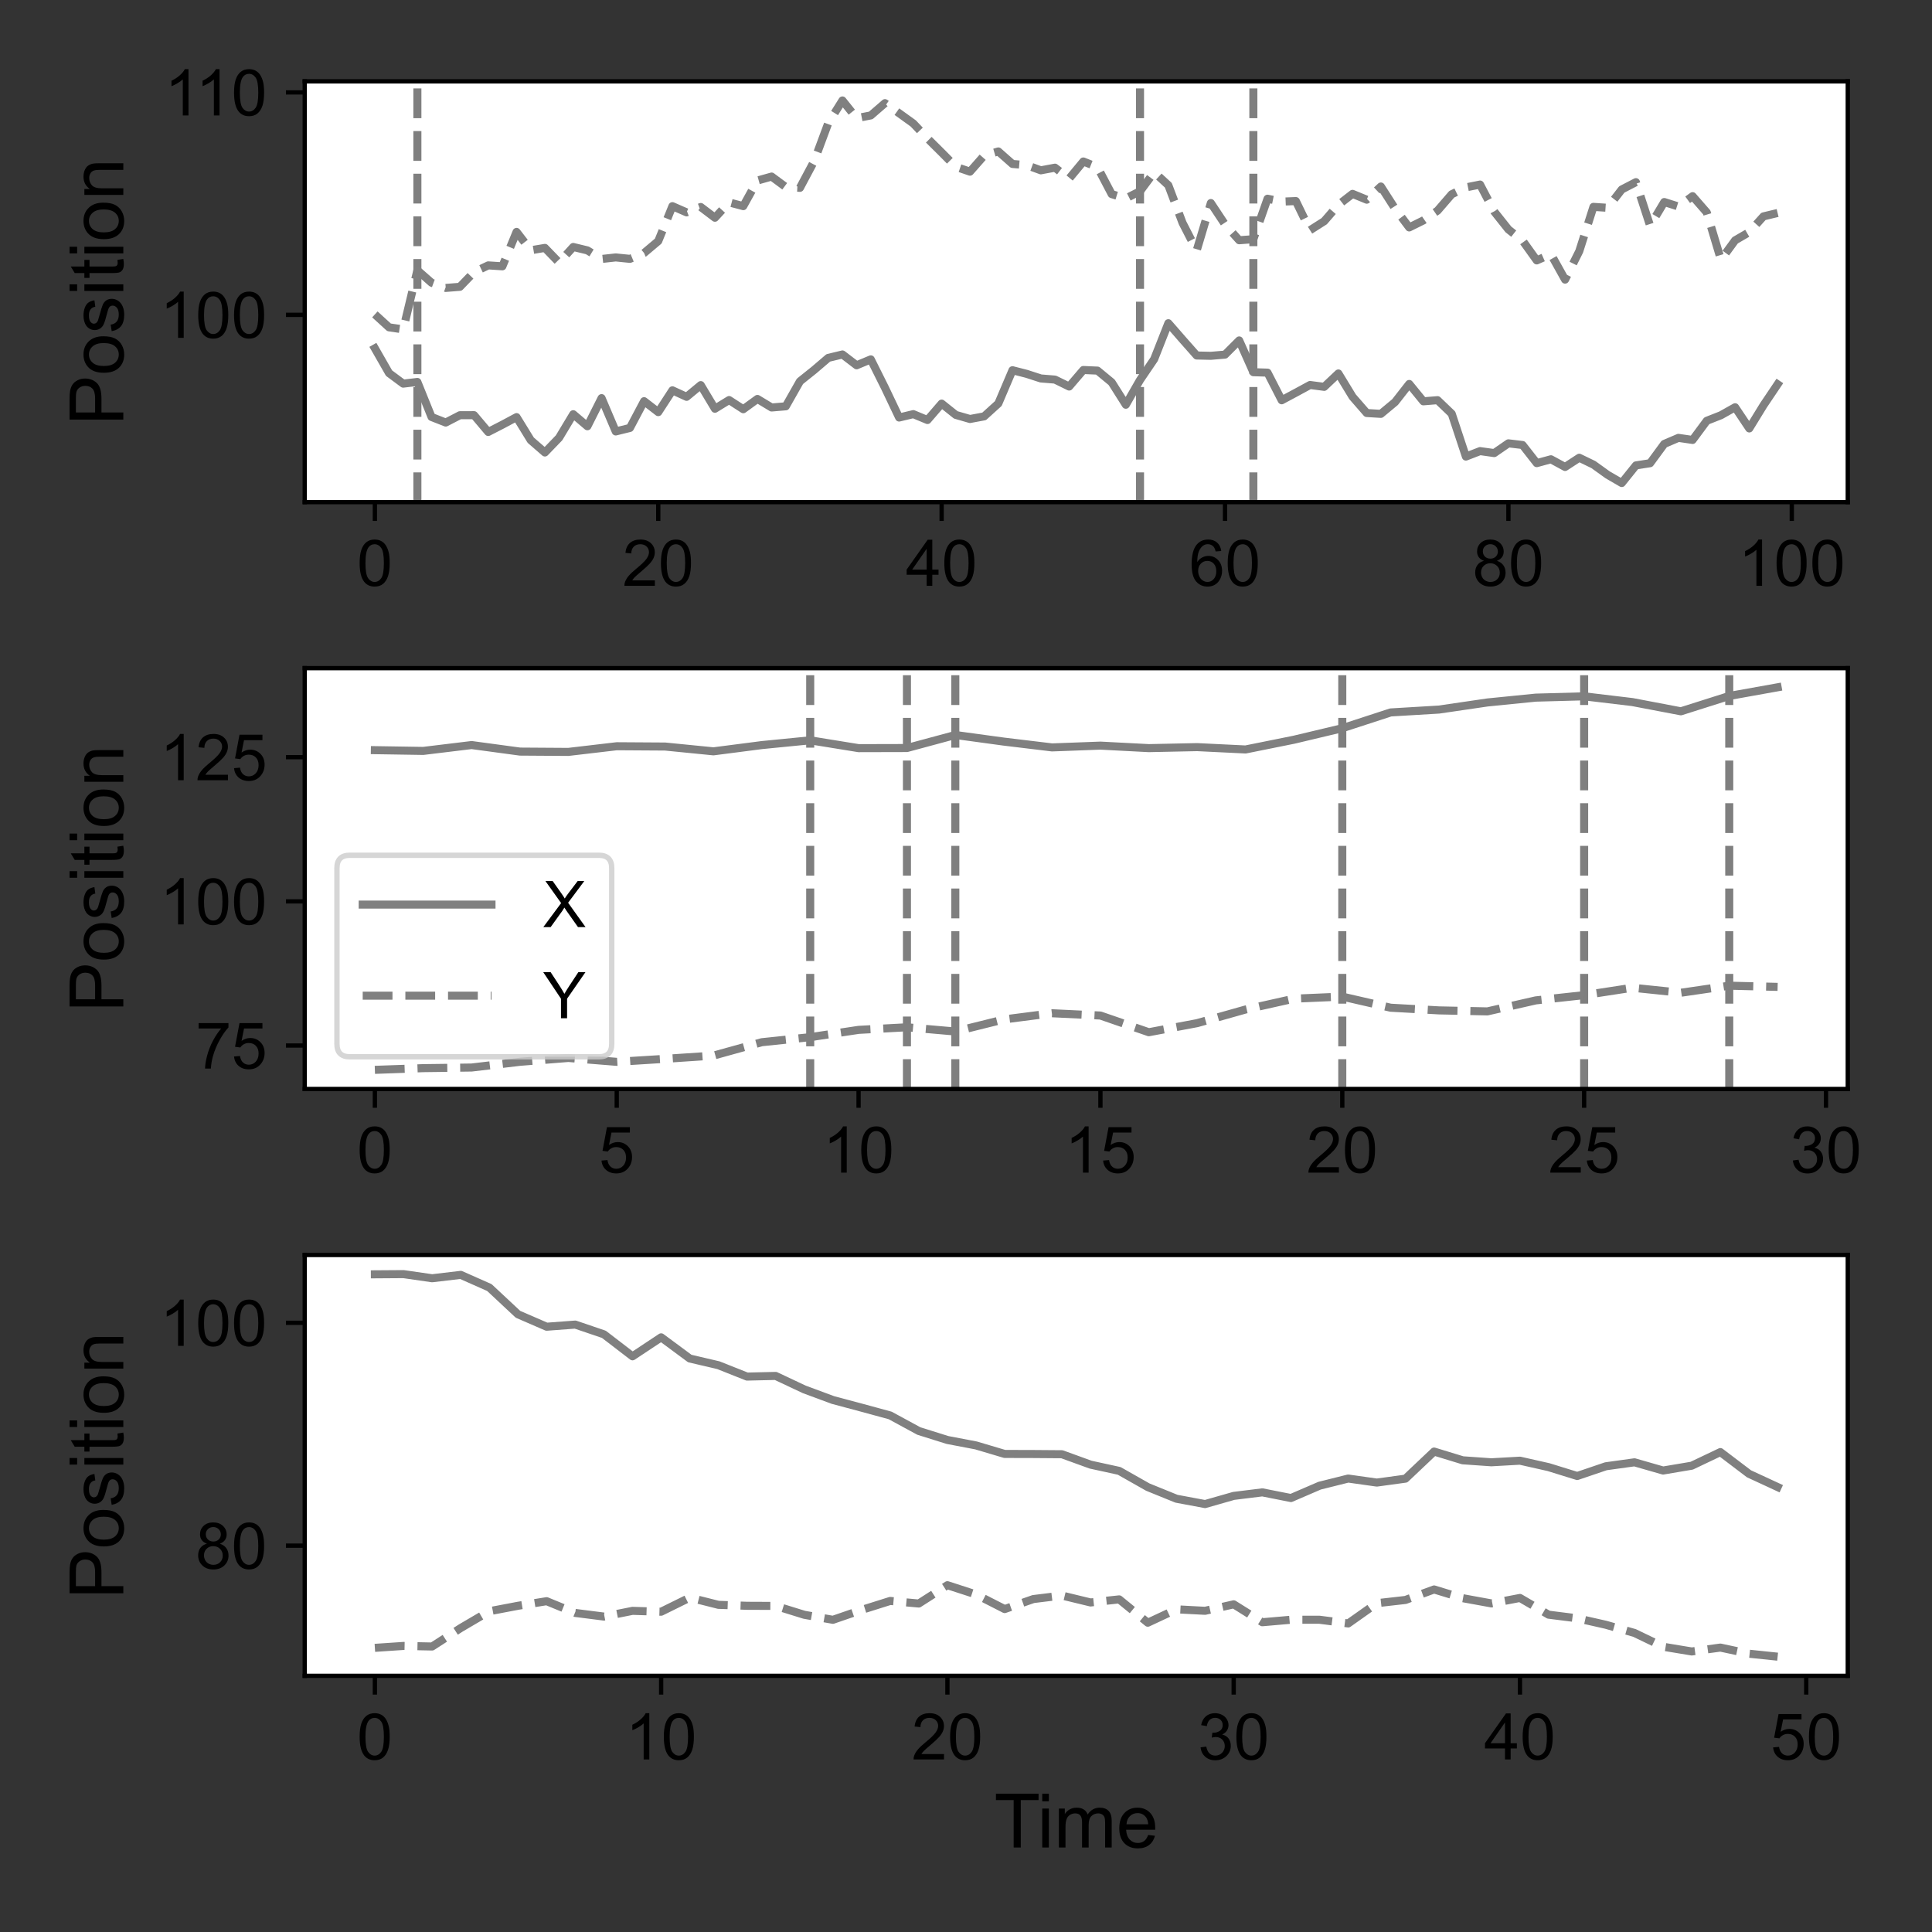 <?xml version="1.0" encoding="utf-8" standalone="no"?>
<!DOCTYPE svg PUBLIC "-//W3C//DTD SVG 1.1//EN"
  "http://www.w3.org/Graphics/SVG/1.1/DTD/svg11.dtd">
<!-- Created with matplotlib (https://matplotlib.org/) -->
<svg height="360pt" version="1.1" viewBox="0 0 360 360" width="360pt" xmlns="http://www.w3.org/2000/svg" xmlns:xlink="http://www.w3.org/1999/xlink">
 <rect x="0" y="0" width="360" height="360" fill="#333333" stroke="none"/>
 <defs>
  <style type="text/css">*{stroke-linecap:butt;stroke-linejoin:round;}</style>
 </defs>
 <g id="figure_1">
  <g id="patch_1">
   <path d="M 0 360 
L 360 360 
L 360 0 
L 0 0 
z
" style="fill:none;"/>
  </g>
  <g id="axes_1">
   <g id="patch_2">
    <path d="M 56.783 93.569 
L 344.303 93.569 
L 344.303 15.157 
L 56.783 15.157 
z
" style="fill:#ffffff;"/>
   </g>
   <g id="line2d_1">
    <path clip-path="url(#pda713f035e)" d="M 77.773 93.569 
L 77.773 15.157 
" style="fill:none;stroke:#000000;stroke-dasharray:5.55,2.4;stroke-dashoffset:0;stroke-opacity:0.5;stroke-width:1.5;"/>
   </g>
   <g id="line2d_2">
    <path clip-path="url(#pda713f035e)" d="M 212.424 93.569 
L 212.424 15.157 
" style="fill:none;stroke:#000000;stroke-dasharray:5.55,2.4;stroke-dashoffset:0;stroke-opacity:0.5;stroke-width:1.5;"/>
   </g>
   <g id="line2d_3">
    <path clip-path="url(#pda713f035e)" d="M 233.545 93.569 
L 233.545 15.157 
" style="fill:none;stroke:#000000;stroke-dasharray:5.55,2.4;stroke-dashoffset:0;stroke-opacity:0.5;stroke-width:1.5;"/>
   </g>
   <g id="matplotlib.axis_1">
    <g id="xtick_1">
     <g id="line2d_4">
      <defs>
       <path d="M 0 0 
L 0 3.5 
" id="mdc5f1d25e6" style="stroke:#000000;stroke-width:0.8;"/>
      </defs>
      <g>
       <use style="stroke:#000000;stroke-width:0.8;" x="69.852" xlink:href="#mdc5f1d25e6" y="93.569"/>
      </g>
     </g>
     <g id="text_1">
      <!-- 0 -->
      <g transform="translate(66.515 109.158)scale(0.12 -0.12)">
       <defs>
        <path d="M 4.156 35.297 
Q 4.156 48 6.766 55.734 
Q 9.375 63.484 14.516 67.672 
Q 19.672 71.875 27.484 71.875 
Q 33.25 71.875 37.594 69.547 
Q 41.938 67.234 44.766 62.859 
Q 47.609 58.5 49.219 52.219 
Q 50.828 45.953 50.828 35.297 
Q 50.828 22.703 48.234 14.969 
Q 45.656 7.234 40.5 3 
Q 35.359 -1.219 27.484 -1.219 
Q 17.141 -1.219 11.234 6.203 
Q 4.156 15.141 4.156 35.297 
z
M 13.188 35.297 
Q 13.188 17.672 17.312 11.828 
Q 21.438 6 27.484 6 
Q 33.547 6 37.672 11.859 
Q 41.797 17.719 41.797 35.297 
Q 41.797 52.984 37.672 58.781 
Q 33.547 64.594 27.391 64.594 
Q 21.344 64.594 17.719 59.469 
Q 13.188 52.938 13.188 35.297 
z
" id="ArialMT-48"/>
       </defs>
       <use xlink:href="#ArialMT-48"/>
      </g>
     </g>
    </g>
    <g id="xtick_2">
     <g id="line2d_5">
      <g>
       <use style="stroke:#000000;stroke-width:0.8;" x="122.656" xlink:href="#mdc5f1d25e6" y="93.569"/>
      </g>
     </g>
     <g id="text_2">
      <!-- 20 -->
      <g transform="translate(115.983 109.158)scale(0.12 -0.12)">
       <defs>
        <path d="M 50.344 8.453 
L 50.344 0 
L 3.031 0 
Q 2.938 3.172 4.047 6.109 
Q 5.859 10.938 9.828 15.625 
Q 13.812 20.312 21.344 26.469 
Q 33.016 36.031 37.109 41.625 
Q 41.219 47.219 41.219 52.203 
Q 41.219 57.422 37.469 61 
Q 33.734 64.594 27.734 64.594 
Q 21.391 64.594 17.578 60.781 
Q 13.766 56.984 13.719 50.25 
L 4.688 51.172 
Q 5.609 61.281 11.656 66.578 
Q 17.719 71.875 27.938 71.875 
Q 38.234 71.875 44.234 66.156 
Q 50.25 60.453 50.25 52 
Q 50.25 47.703 48.484 43.547 
Q 46.734 39.406 42.656 34.812 
Q 38.578 30.219 29.109 22.219 
Q 21.188 15.578 18.938 13.203 
Q 16.703 10.844 15.234 8.453 
z
" id="ArialMT-50"/>
       </defs>
       <use xlink:href="#ArialMT-50"/>
       <use x="55.615" xlink:href="#ArialMT-48"/>
      </g>
     </g>
    </g>
    <g id="xtick_3">
     <g id="line2d_6">
      <g>
       <use style="stroke:#000000;stroke-width:0.8;" x="175.461" xlink:href="#mdc5f1d25e6" y="93.569"/>
      </g>
     </g>
     <g id="text_3">
      <!-- 40 -->
      <g transform="translate(168.788 109.158)scale(0.12 -0.12)">
       <defs>
        <path d="M 32.328 0 
L 32.328 17.141 
L 1.266 17.141 
L 1.266 25.203 
L 33.938 71.578 
L 41.109 71.578 
L 41.109 25.203 
L 50.781 25.203 
L 50.781 17.141 
L 41.109 17.141 
L 41.109 0 
z
M 32.328 25.203 
L 32.328 57.469 
L 9.906 25.203 
z
" id="ArialMT-52"/>
       </defs>
       <use xlink:href="#ArialMT-52"/>
       <use x="55.615" xlink:href="#ArialMT-48"/>
      </g>
     </g>
    </g>
    <g id="xtick_4">
     <g id="line2d_7">
      <g>
       <use style="stroke:#000000;stroke-width:0.8;" x="228.265" xlink:href="#mdc5f1d25e6" y="93.569"/>
      </g>
     </g>
     <g id="text_4">
      <!-- 60 -->
      <g transform="translate(221.592 109.158)scale(0.12 -0.12)">
       <defs>
        <path d="M 49.75 54.047 
L 41.016 53.375 
Q 39.844 58.547 37.703 60.891 
Q 34.125 64.656 28.906 64.656 
Q 24.703 64.656 21.531 62.312 
Q 17.391 59.281 14.984 53.469 
Q 12.594 47.656 12.5 36.922 
Q 15.672 41.75 20.266 44.094 
Q 24.859 46.438 29.891 46.438 
Q 38.672 46.438 44.844 39.969 
Q 51.031 33.5 51.031 23.25 
Q 51.031 16.5 48.125 10.719 
Q 45.219 4.938 40.141 1.859 
Q 35.062 -1.219 28.609 -1.219 
Q 17.625 -1.219 10.688 6.859 
Q 3.766 14.938 3.766 33.5 
Q 3.766 54.25 11.422 63.672 
Q 18.109 71.875 29.438 71.875 
Q 37.891 71.875 43.281 67.141 
Q 48.688 62.406 49.75 54.047 
z
M 13.875 23.188 
Q 13.875 18.656 15.797 14.5 
Q 17.719 10.359 21.188 8.172 
Q 24.656 6 28.469 6 
Q 34.031 6 38.031 10.484 
Q 42.047 14.984 42.047 22.703 
Q 42.047 30.125 38.078 34.391 
Q 34.125 38.672 28.125 38.672 
Q 22.172 38.672 18.016 34.391 
Q 13.875 30.125 13.875 23.188 
z
" id="ArialMT-54"/>
       </defs>
       <use xlink:href="#ArialMT-54"/>
       <use x="55.615" xlink:href="#ArialMT-48"/>
      </g>
     </g>
    </g>
    <g id="xtick_5">
     <g id="line2d_8">
      <g>
       <use style="stroke:#000000;stroke-width:0.8;" x="281.069" xlink:href="#mdc5f1d25e6" y="93.569"/>
      </g>
     </g>
     <g id="text_5">
      <!-- 80 -->
      <g transform="translate(274.396 109.158)scale(0.12 -0.12)">
       <defs>
        <path d="M 17.672 38.812 
Q 12.203 40.828 9.562 44.531 
Q 6.938 48.25 6.938 53.422 
Q 6.938 61.234 12.547 66.547 
Q 18.172 71.875 27.484 71.875 
Q 36.859 71.875 42.578 66.422 
Q 48.297 60.984 48.297 53.172 
Q 48.297 48.188 45.672 44.5 
Q 43.062 40.828 37.75 38.812 
Q 44.344 36.672 47.781 31.875 
Q 51.219 27.094 51.219 20.453 
Q 51.219 11.281 44.719 5.031 
Q 38.234 -1.219 27.641 -1.219 
Q 17.047 -1.219 10.547 5.047 
Q 4.047 11.328 4.047 20.703 
Q 4.047 27.688 7.594 32.391 
Q 11.141 37.109 17.672 38.812 
z
M 15.922 53.719 
Q 15.922 48.641 19.188 45.406 
Q 22.469 42.188 27.688 42.188 
Q 32.766 42.188 36.016 45.375 
Q 39.266 48.578 39.266 53.219 
Q 39.266 58.062 35.906 61.359 
Q 32.562 64.656 27.594 64.656 
Q 22.562 64.656 19.234 61.422 
Q 15.922 58.203 15.922 53.719 
z
M 13.094 20.656 
Q 13.094 16.891 14.875 13.375 
Q 16.656 9.859 20.172 7.922 
Q 23.688 6 27.734 6 
Q 34.031 6 38.125 10.047 
Q 42.234 14.109 42.234 20.359 
Q 42.234 26.703 38.016 30.859 
Q 33.797 35.016 27.438 35.016 
Q 21.234 35.016 17.156 30.906 
Q 13.094 26.812 13.094 20.656 
z
" id="ArialMT-56"/>
       </defs>
       <use xlink:href="#ArialMT-56"/>
       <use x="55.615" xlink:href="#ArialMT-48"/>
      </g>
     </g>
    </g>
    <g id="xtick_6">
     <g id="line2d_9">
      <g>
       <use style="stroke:#000000;stroke-width:0.8;" x="333.874" xlink:href="#mdc5f1d25e6" y="93.569"/>
      </g>
     </g>
     <g id="text_6">
      <!-- 100 -->
      <g transform="translate(323.864 109.158)scale(0.12 -0.12)">
       <defs>
        <path d="M 37.25 0 
L 28.469 0 
L 28.469 56 
Q 25.297 52.984 20.141 49.953 
Q 14.984 46.922 10.891 45.406 
L 10.891 53.906 
Q 18.266 57.375 23.781 62.297 
Q 29.297 67.234 31.594 71.875 
L 37.25 71.875 
z
" id="ArialMT-49"/>
       </defs>
       <use xlink:href="#ArialMT-49"/>
       <use x="55.615" xlink:href="#ArialMT-48"/>
       <use x="111.23" xlink:href="#ArialMT-48"/>
      </g>
     </g>
    </g>
   </g>
   <g id="matplotlib.axis_2">
    <g id="ytick_1">
     <g id="line2d_10">
      <defs>
       <path d="M 0 0 
L -3.5 0 
" id="maeb49424dc" style="stroke:#000000;stroke-width:0.8;"/>
      </defs>
      <g>
       <use style="stroke:#000000;stroke-width:0.8;" x="56.783" xlink:href="#maeb49424dc" y="58.664"/>
      </g>
     </g>
     <g id="text_7">
      <!-- 100 -->
      <g transform="translate(29.763 62.959)scale(0.12 -0.12)">
       <use xlink:href="#ArialMT-49"/>
       <use x="55.615" xlink:href="#ArialMT-48"/>
       <use x="111.23" xlink:href="#ArialMT-48"/>
      </g>
     </g>
    </g>
    <g id="ytick_2">
     <g id="line2d_11">
      <g>
       <use style="stroke:#000000;stroke-width:0.8;" x="56.783" xlink:href="#maeb49424dc" y="17.215"/>
      </g>
     </g>
     <g id="text_8">
      <!-- 110 -->
      <g transform="translate(30.648 21.509)scale(0.12 -0.12)">
       <use xlink:href="#ArialMT-49"/>
       <use x="48.24" xlink:href="#ArialMT-49"/>
       <use x="103.855" xlink:href="#ArialMT-48"/>
      </g>
     </g>
    </g>
    <g id="text_9">
     <!-- Position -->
     <g transform="translate(22.981 79.265)rotate(-90)scale(0.14 -0.14)">
      <defs>
       <path d="M 7.719 0 
L 7.719 71.578 
L 34.719 71.578 
Q 41.844 71.578 45.609 70.906 
Q 50.875 70.016 54.438 67.547 
Q 58.016 65.094 60.188 60.641 
Q 62.359 56.203 62.359 50.875 
Q 62.359 41.75 56.547 35.422 
Q 50.734 29.109 35.547 29.109 
L 17.188 29.109 
L 17.188 0 
z
M 17.188 37.547 
L 35.688 37.547 
Q 44.875 37.547 48.734 40.969 
Q 52.594 44.391 52.594 50.594 
Q 52.594 55.078 50.312 58.266 
Q 48.047 61.469 44.344 62.5 
Q 41.938 63.141 35.5 63.141 
L 17.188 63.141 
z
" id="ArialMT-80"/>
       <path d="M 3.328 25.922 
Q 3.328 40.328 11.328 47.266 
Q 18.016 53.031 27.641 53.031 
Q 38.328 53.031 45.109 46.016 
Q 51.906 39.016 51.906 26.656 
Q 51.906 16.656 48.906 10.906 
Q 45.906 5.172 40.156 2 
Q 34.422 -1.172 27.641 -1.172 
Q 16.75 -1.172 10.031 5.812 
Q 3.328 12.797 3.328 25.922 
z
M 12.359 25.922 
Q 12.359 15.969 16.703 11.016 
Q 21.047 6.062 27.641 6.062 
Q 34.188 6.062 38.531 11.031 
Q 42.875 16.016 42.875 26.219 
Q 42.875 35.844 38.5 40.797 
Q 34.125 45.75 27.641 45.75 
Q 21.047 45.75 16.703 40.812 
Q 12.359 35.891 12.359 25.922 
z
" id="ArialMT-111"/>
       <path d="M 3.078 15.484 
L 11.766 16.844 
Q 12.5 11.625 15.844 8.844 
Q 19.188 6.062 25.203 6.062 
Q 31.25 6.062 34.172 8.516 
Q 37.109 10.984 37.109 14.312 
Q 37.109 17.281 34.516 19 
Q 32.719 20.172 25.531 21.969 
Q 15.875 24.422 12.141 26.203 
Q 8.406 27.984 6.469 31.125 
Q 4.547 34.281 4.547 38.094 
Q 4.547 41.547 6.125 44.5 
Q 7.719 47.469 10.453 49.422 
Q 12.5 50.922 16.031 51.969 
Q 19.578 53.031 23.641 53.031 
Q 29.734 53.031 34.344 51.266 
Q 38.969 49.516 41.156 46.5 
Q 43.359 43.5 44.188 38.484 
L 35.594 37.312 
Q 35.016 41.312 32.203 43.547 
Q 29.391 45.797 24.266 45.797 
Q 18.219 45.797 15.625 43.797 
Q 13.031 41.797 13.031 39.109 
Q 13.031 37.406 14.109 36.031 
Q 15.188 34.625 17.484 33.688 
Q 18.797 33.203 25.25 31.453 
Q 34.578 28.953 38.25 27.359 
Q 41.938 25.781 44.031 22.75 
Q 46.141 19.734 46.141 15.234 
Q 46.141 10.844 43.578 6.953 
Q 41.016 3.078 36.172 0.953 
Q 31.344 -1.172 25.25 -1.172 
Q 15.141 -1.172 9.844 3.031 
Q 4.547 7.234 3.078 15.484 
z
" id="ArialMT-115"/>
       <path d="M 6.641 61.469 
L 6.641 71.578 
L 15.438 71.578 
L 15.438 61.469 
z
M 6.641 0 
L 6.641 51.859 
L 15.438 51.859 
L 15.438 0 
z
" id="ArialMT-105"/>
       <path d="M 25.781 7.859 
L 27.047 0.094 
Q 23.344 -0.688 20.406 -0.688 
Q 15.625 -0.688 12.984 0.828 
Q 10.359 2.344 9.281 4.812 
Q 8.203 7.281 8.203 15.188 
L 8.203 45.016 
L 1.766 45.016 
L 1.766 51.859 
L 8.203 51.859 
L 8.203 64.703 
L 16.938 69.969 
L 16.938 51.859 
L 25.781 51.859 
L 25.781 45.016 
L 16.938 45.016 
L 16.938 14.703 
Q 16.938 10.938 17.406 9.859 
Q 17.875 8.797 18.922 8.156 
Q 19.969 7.516 21.922 7.516 
Q 23.391 7.516 25.781 7.859 
z
" id="ArialMT-116"/>
       <path d="M 6.594 0 
L 6.594 51.859 
L 14.5 51.859 
L 14.5 44.484 
Q 20.219 53.031 31 53.031 
Q 35.688 53.031 39.625 51.344 
Q 43.562 49.656 45.516 46.922 
Q 47.469 44.188 48.25 40.438 
Q 48.734 37.984 48.734 31.891 
L 48.734 0 
L 39.938 0 
L 39.938 31.547 
Q 39.938 36.922 38.906 39.578 
Q 37.891 42.234 35.281 43.812 
Q 32.672 45.406 29.156 45.406 
Q 23.531 45.406 19.453 41.844 
Q 15.375 38.281 15.375 28.328 
L 15.375 0 
z
" id="ArialMT-110"/>
      </defs>
      <use xlink:href="#ArialMT-80"/>
      <use x="66.699" xlink:href="#ArialMT-111"/>
      <use x="122.314" xlink:href="#ArialMT-115"/>
      <use x="172.314" xlink:href="#ArialMT-105"/>
      <use x="194.531" xlink:href="#ArialMT-116"/>
      <use x="222.314" xlink:href="#ArialMT-105"/>
      <use x="244.531" xlink:href="#ArialMT-111"/>
      <use x="300.146" xlink:href="#ArialMT-110"/>
     </g>
    </g>
   </g>
   <g id="line2d_12">
    <path clip-path="url(#pda713f035e)" d="M 69.852 64.91 
L 72.492 69.527 
L 75.132 71.486 
L 77.773 71.171 
L 80.413 77.698 
L 83.053 78.736 
L 85.693 77.37 
L 88.333 77.361 
L 90.974 80.491 
L 93.614 79.137 
L 96.254 77.724 
L 98.894 82.019 
L 101.535 84.314 
L 104.175 81.577 
L 106.815 77.184 
L 109.455 79.427 
L 112.095 74.184 
L 114.736 80.394 
L 117.376 79.742 
L 120.016 74.754 
L 122.656 76.793 
L 125.296 72.732 
L 127.937 73.943 
L 130.577 71.758 
L 133.217 76.163 
L 135.857 74.543 
L 138.498 76.252 
L 141.138 74.336 
L 143.778 75.932 
L 146.418 75.711 
L 149.058 71.056 
L 151.699 68.941 
L 154.339 66.686 
L 156.979 66.05 
L 159.619 68.066 
L 162.26 66.964 
L 164.9 72.256 
L 167.54 77.801 
L 170.18 77.167 
L 172.82 78.265 
L 175.461 75.205 
L 178.101 77.312 
L 180.741 78.074 
L 183.381 77.584 
L 186.022 75.19 
L 188.662 68.986 
L 191.302 69.662 
L 193.942 70.519 
L 196.582 70.732 
L 199.223 72.025 
L 201.863 68.944 
L 204.503 69.058 
L 207.143 71.238 
L 209.783 75.417 
L 212.424 70.812 
L 215.064 66.923 
L 217.704 60.227 
L 220.344 63.254 
L 222.985 66.243 
L 225.625 66.302 
L 228.265 66.076 
L 230.905 63.436 
L 233.545 69.353 
L 236.186 69.435 
L 238.826 74.584 
L 241.466 73.169 
L 244.106 71.737 
L 246.747 72.084 
L 249.387 69.59 
L 252.027 73.928 
L 254.667 76.959 
L 257.307 77.118 
L 259.948 74.924 
L 262.588 71.546 
L 265.228 74.779 
L 267.868 74.565 
L 270.509 77.097 
L 273.149 85.076 
L 275.789 84.056 
L 278.429 84.426 
L 281.069 82.608 
L 283.71 82.922 
L 286.35 86.298 
L 288.99 85.58 
L 291.63 87.013 
L 294.27 85.293 
L 296.911 86.571 
L 299.551 88.471 
L 302.191 90.005 
L 304.831 86.721 
L 307.472 86.311 
L 310.112 82.719 
L 312.752 81.59 
L 315.392 81.976 
L 318.032 78.41 
L 320.673 77.37 
L 323.313 75.885 
L 325.953 79.832 
L 328.593 75.531 
L 331.234 71.605 
" style="fill:none;stroke:#808080;stroke-linecap:square;stroke-width:1.5;"/>
   </g>
   <g id="line2d_13">
    <path clip-path="url(#pda713f035e)" d="M 69.852 58.582 
L 72.492 60.993 
L 75.132 61.38 
L 77.773 50.358 
L 80.413 52.679 
L 83.053 53.652 
L 85.693 53.445 
L 88.333 50.709 
L 90.974 49.452 
L 93.614 49.622 
L 96.254 43.212 
L 98.894 46.637 
L 101.535 46.193 
L 104.175 48.921 
L 106.815 46.02 
L 109.455 46.657 
L 112.095 48.258 
L 114.736 47.968 
L 117.376 48.235 
L 120.016 47.145 
L 122.656 44.924 
L 125.296 38.416 
L 127.937 39.571 
L 130.577 38.572 
L 133.217 40.572 
L 135.857 37.711 
L 138.498 38.411 
L 141.138 33.641 
L 143.778 32.9 
L 146.418 34.855 
L 149.058 35.001 
L 151.699 30.046 
L 154.339 22.934 
L 156.979 18.721 
L 159.619 22.021 
L 162.26 21.506 
L 164.9 19.221 
L 167.54 21.102 
L 170.18 23.005 
L 172.82 25.794 
L 175.461 28.414 
L 178.101 31.079 
L 180.741 31.987 
L 183.381 28.99 
L 186.022 28.22 
L 188.662 30.551 
L 191.302 30.771 
L 193.942 31.737 
L 196.582 31.243 
L 199.223 33.274 
L 201.863 30.09 
L 204.503 31.142 
L 207.143 36.169 
L 209.783 36.974 
L 212.424 35.64 
L 215.064 32.089 
L 217.704 34.52 
L 220.344 41.517 
L 222.985 46.673 
L 225.625 37.834 
L 228.265 41.816 
L 230.905 44.766 
L 233.545 44.569 
L 236.186 37.03 
L 238.826 37.57 
L 241.466 37.466 
L 244.106 42.897 
L 246.747 41.217 
L 249.387 38.17 
L 252.027 36.124 
L 254.667 37.209 
L 257.307 34.754 
L 259.948 38.872 
L 262.588 42.379 
L 265.228 41.071 
L 267.868 39.251 
L 270.509 36.197 
L 273.149 34.918 
L 275.789 34.39 
L 278.429 39.425 
L 281.069 42.748 
L 283.71 44.838 
L 286.35 48.524 
L 288.99 47.361 
L 291.63 52.102 
L 294.27 46.818 
L 296.911 38.547 
L 299.551 38.722 
L 302.191 35.31 
L 304.831 33.942 
L 307.472 42.06 
L 310.112 37.645 
L 312.752 38.482 
L 315.392 36.554 
L 318.032 39.579 
L 320.673 48.397 
L 323.313 44.783 
L 325.953 43.247 
L 328.593 40.321 
L 331.234 39.686 
" style="fill:none;stroke:#808080;stroke-dasharray:5.55,2.4;stroke-dashoffset:0;stroke-width:1.5;"/>
   </g>
   <g id="patch_3">
    <path d="M 56.783 93.569 
L 56.783 15.157 
" style="fill:none;stroke:#000000;stroke-linecap:square;stroke-linejoin:miter;stroke-width:0.8;"/>
   </g>
   <g id="patch_4">
    <path d="M 344.303 93.569 
L 344.303 15.157 
" style="fill:none;stroke:#000000;stroke-linecap:square;stroke-linejoin:miter;stroke-width:0.8;"/>
   </g>
   <g id="patch_5">
    <path d="M 56.783 93.569 
L 344.303 93.569 
" style="fill:none;stroke:#000000;stroke-linecap:square;stroke-linejoin:miter;stroke-width:0.8;"/>
   </g>
   <g id="patch_6">
    <path d="M 56.783 15.157 
L 344.303 15.157 
" style="fill:none;stroke:#000000;stroke-linecap:square;stroke-linejoin:miter;stroke-width:0.8;"/>
   </g>
  </g>
  <g id="axes_2">
   <g id="patch_7">
    <path d="M 56.783 202.916 
L 344.303 202.916 
L 344.303 124.503 
L 56.783 124.503 
z
" style="fill:#ffffff;"/>
   </g>
   <g id="line2d_14">
    <path clip-path="url(#p2085667f82)" d="M 150.97 202.916 
L 150.97 124.503 
" style="fill:none;stroke:#000000;stroke-dasharray:5.55,2.4;stroke-dashoffset:0;stroke-opacity:0.5;stroke-width:1.5;"/>
   </g>
   <g id="line2d_15">
    <path clip-path="url(#p2085667f82)" d="M 168.997 202.916 
L 168.997 124.503 
" style="fill:none;stroke:#000000;stroke-dasharray:5.55,2.4;stroke-dashoffset:0;stroke-opacity:0.5;stroke-width:1.5;"/>
   </g>
   <g id="line2d_16">
    <path clip-path="url(#p2085667f82)" d="M 178.01 202.916 
L 178.01 124.503 
" style="fill:none;stroke:#000000;stroke-dasharray:5.55,2.4;stroke-dashoffset:0;stroke-opacity:0.5;stroke-width:1.5;"/>
   </g>
   <g id="line2d_17">
    <path clip-path="url(#p2085667f82)" d="M 250.115 202.916 
L 250.115 124.503 
" style="fill:none;stroke:#000000;stroke-dasharray:5.55,2.4;stroke-dashoffset:0;stroke-opacity:0.5;stroke-width:1.5;"/>
   </g>
   <g id="line2d_18">
    <path clip-path="url(#p2085667f82)" d="M 295.181 202.916 
L 295.181 124.503 
" style="fill:none;stroke:#000000;stroke-dasharray:5.55,2.4;stroke-dashoffset:0;stroke-opacity:0.5;stroke-width:1.5;"/>
   </g>
   <g id="line2d_19">
    <path clip-path="url(#p2085667f82)" d="M 322.22 202.916 
L 322.22 124.503 
" style="fill:none;stroke:#000000;stroke-dasharray:5.55,2.4;stroke-dashoffset:0;stroke-opacity:0.5;stroke-width:1.5;"/>
   </g>
   <g id="matplotlib.axis_3">
    <g id="xtick_7">
     <g id="line2d_20">
      <g>
       <use style="stroke:#000000;stroke-width:0.8;" x="69.852" xlink:href="#mdc5f1d25e6" y="202.916"/>
      </g>
     </g>
     <g id="text_10">
      <!-- 0 -->
      <g transform="translate(66.515 218.505)scale(0.12 -0.12)">
       <use xlink:href="#ArialMT-48"/>
      </g>
     </g>
    </g>
    <g id="xtick_8">
     <g id="line2d_21">
      <g>
       <use style="stroke:#000000;stroke-width:0.8;" x="114.918" xlink:href="#mdc5f1d25e6" y="202.916"/>
      </g>
     </g>
     <g id="text_11">
      <!-- 5 -->
      <g transform="translate(111.581 218.505)scale(0.12 -0.12)">
       <defs>
        <path d="M 4.156 18.75 
L 13.375 19.531 
Q 14.406 12.797 18.141 9.391 
Q 21.875 6 27.156 6 
Q 33.5 6 37.891 10.781 
Q 42.281 15.578 42.281 23.484 
Q 42.281 31 38.062 35.344 
Q 33.844 39.703 27 39.703 
Q 22.75 39.703 19.328 37.766 
Q 15.922 35.844 13.969 32.766 
L 5.719 33.844 
L 12.641 70.609 
L 48.25 70.609 
L 48.25 62.203 
L 19.672 62.203 
L 15.828 42.969 
Q 22.266 47.469 29.344 47.469 
Q 38.719 47.469 45.156 40.969 
Q 51.609 34.469 51.609 24.266 
Q 51.609 14.547 45.953 7.469 
Q 39.062 -1.219 27.156 -1.219 
Q 17.391 -1.219 11.203 4.25 
Q 5.031 9.719 4.156 18.75 
z
" id="ArialMT-53"/>
       </defs>
       <use xlink:href="#ArialMT-53"/>
      </g>
     </g>
    </g>
    <g id="xtick_9">
     <g id="line2d_22">
      <g>
       <use style="stroke:#000000;stroke-width:0.8;" x="159.983" xlink:href="#mdc5f1d25e6" y="202.916"/>
      </g>
     </g>
     <g id="text_12">
      <!-- 10 -->
      <g transform="translate(153.31 218.505)scale(0.12 -0.12)">
       <use xlink:href="#ArialMT-49"/>
       <use x="55.615" xlink:href="#ArialMT-48"/>
      </g>
     </g>
    </g>
    <g id="xtick_10">
     <g id="line2d_23">
      <g>
       <use style="stroke:#000000;stroke-width:0.8;" x="205.049" xlink:href="#mdc5f1d25e6" y="202.916"/>
      </g>
     </g>
     <g id="text_13">
      <!-- 15 -->
      <g transform="translate(198.376 218.505)scale(0.12 -0.12)">
       <use xlink:href="#ArialMT-49"/>
       <use x="55.615" xlink:href="#ArialMT-53"/>
      </g>
     </g>
    </g>
    <g id="xtick_11">
     <g id="line2d_24">
      <g>
       <use style="stroke:#000000;stroke-width:0.8;" x="250.115" xlink:href="#mdc5f1d25e6" y="202.916"/>
      </g>
     </g>
     <g id="text_14">
      <!-- 20 -->
      <g transform="translate(243.442 218.505)scale(0.12 -0.12)">
       <use xlink:href="#ArialMT-50"/>
       <use x="55.615" xlink:href="#ArialMT-48"/>
      </g>
     </g>
    </g>
    <g id="xtick_12">
     <g id="line2d_25">
      <g>
       <use style="stroke:#000000;stroke-width:0.8;" x="295.181" xlink:href="#mdc5f1d25e6" y="202.916"/>
      </g>
     </g>
     <g id="text_15">
      <!-- 25 -->
      <g transform="translate(288.508 218.505)scale(0.12 -0.12)">
       <use xlink:href="#ArialMT-50"/>
       <use x="55.615" xlink:href="#ArialMT-53"/>
      </g>
     </g>
    </g>
    <g id="xtick_13">
     <g id="line2d_26">
      <g>
       <use style="stroke:#000000;stroke-width:0.8;" x="340.247" xlink:href="#mdc5f1d25e6" y="202.916"/>
      </g>
     </g>
     <g id="text_16">
      <!-- 30 -->
      <g transform="translate(333.574 218.505)scale(0.12 -0.12)">
       <defs>
        <path d="M 4.203 18.891 
L 12.984 20.062 
Q 14.5 12.594 18.141 9.297 
Q 21.781 6 27 6 
Q 33.203 6 37.469 10.297 
Q 41.75 14.594 41.75 20.953 
Q 41.75 27 37.797 30.922 
Q 33.844 34.859 27.734 34.859 
Q 25.25 34.859 21.531 33.891 
L 22.516 41.609 
Q 23.391 41.5 23.922 41.5 
Q 29.547 41.5 34.031 44.422 
Q 38.531 47.359 38.531 53.469 
Q 38.531 58.297 35.25 61.469 
Q 31.984 64.656 26.812 64.656 
Q 21.688 64.656 18.266 61.422 
Q 14.844 58.203 13.875 51.766 
L 5.078 53.328 
Q 6.688 62.156 12.391 67.016 
Q 18.109 71.875 26.609 71.875 
Q 32.469 71.875 37.391 69.359 
Q 42.328 66.844 44.938 62.5 
Q 47.562 58.156 47.562 53.266 
Q 47.562 48.641 45.062 44.828 
Q 42.578 41.016 37.703 38.766 
Q 44.047 37.312 47.562 32.688 
Q 51.078 28.078 51.078 21.141 
Q 51.078 11.766 44.234 5.25 
Q 37.406 -1.266 26.953 -1.266 
Q 17.531 -1.266 11.297 4.344 
Q 5.078 9.969 4.203 18.891 
z
" id="ArialMT-51"/>
       </defs>
       <use xlink:href="#ArialMT-51"/>
       <use x="55.615" xlink:href="#ArialMT-48"/>
      </g>
     </g>
    </g>
   </g>
   <g id="matplotlib.axis_4">
    <g id="ytick_3">
     <g id="line2d_27">
      <g>
       <use style="stroke:#000000;stroke-width:0.8;" x="56.783" xlink:href="#maeb49424dc" y="194.819"/>
      </g>
     </g>
     <g id="text_17">
      <!-- 75 -->
      <g transform="translate(36.437 199.113)scale(0.12 -0.12)">
       <defs>
        <path d="M 4.734 62.203 
L 4.734 70.656 
L 51.078 70.656 
L 51.078 63.812 
Q 44.234 56.547 37.516 44.484 
Q 30.812 32.422 27.156 19.672 
Q 24.516 10.688 23.781 0 
L 14.75 0 
Q 14.891 8.453 18.062 20.406 
Q 21.234 32.375 27.172 43.484 
Q 33.109 54.594 39.797 62.203 
z
" id="ArialMT-55"/>
       </defs>
       <use xlink:href="#ArialMT-55"/>
       <use x="55.615" xlink:href="#ArialMT-53"/>
      </g>
     </g>
    </g>
    <g id="ytick_4">
     <g id="line2d_28">
      <g>
       <use style="stroke:#000000;stroke-width:0.8;" x="56.783" xlink:href="#maeb49424dc" y="167.954"/>
      </g>
     </g>
     <g id="text_18">
      <!-- 100 -->
      <g transform="translate(29.763 172.248)scale(0.12 -0.12)">
       <use xlink:href="#ArialMT-49"/>
       <use x="55.615" xlink:href="#ArialMT-48"/>
       <use x="111.23" xlink:href="#ArialMT-48"/>
      </g>
     </g>
    </g>
    <g id="ytick_5">
     <g id="line2d_29">
      <g>
       <use style="stroke:#000000;stroke-width:0.8;" x="56.783" xlink:href="#maeb49424dc" y="141.089"/>
      </g>
     </g>
     <g id="text_19">
      <!-- 125 -->
      <g transform="translate(29.763 145.383)scale(0.12 -0.12)">
       <use xlink:href="#ArialMT-49"/>
       <use x="55.615" xlink:href="#ArialMT-50"/>
       <use x="111.23" xlink:href="#ArialMT-53"/>
      </g>
     </g>
    </g>
    <g id="text_20">
     <!-- Position -->
     <g transform="translate(22.981 188.612)rotate(-90)scale(0.14 -0.14)">
      <use xlink:href="#ArialMT-80"/>
      <use x="66.699" xlink:href="#ArialMT-111"/>
      <use x="122.314" xlink:href="#ArialMT-115"/>
      <use x="172.314" xlink:href="#ArialMT-105"/>
      <use x="194.531" xlink:href="#ArialMT-116"/>
      <use x="222.314" xlink:href="#ArialMT-105"/>
      <use x="244.531" xlink:href="#ArialMT-111"/>
      <use x="300.146" xlink:href="#ArialMT-110"/>
     </g>
    </g>
   </g>
   <g id="line2d_30">
    <path clip-path="url(#p2085667f82)" d="M 69.852 139.782 
L 78.865 139.922 
L 87.878 138.829 
L 96.891 140.048 
L 105.905 140.107 
L 114.918 139.05 
L 123.931 139.107 
L 132.944 140 
L 141.957 138.836 
L 150.97 137.947 
L 159.983 139.406 
L 168.997 139.384 
L 178.01 136.954 
L 187.023 138.184 
L 196.036 139.27 
L 205.049 138.935 
L 214.062 139.402 
L 223.076 139.216 
L 232.089 139.653 
L 241.102 137.837 
L 250.115 135.692 
L 259.128 132.753 
L 268.141 132.216 
L 277.155 130.895 
L 286.168 129.994 
L 295.181 129.749 
L 304.194 130.824 
L 313.207 132.542 
L 322.22 129.684 
L 331.234 128.067 
" style="fill:none;stroke:#808080;stroke-linecap:square;stroke-width:1.5;"/>
   </g>
   <g id="line2d_31">
    <path clip-path="url(#p2085667f82)" d="M 69.852 199.351 
L 78.865 199.034 
L 87.878 198.918 
L 96.891 197.852 
L 105.905 197.134 
L 114.918 197.858 
L 123.931 197.298 
L 132.944 196.698 
L 141.957 194.2 
L 150.97 193.259 
L 159.983 191.901 
L 168.997 191.418 
L 178.01 192.206 
L 187.023 189.964 
L 196.036 188.803 
L 205.049 189.23 
L 214.062 192.342 
L 223.076 190.647 
L 232.089 188.107 
L 241.102 186.089 
L 250.115 185.703 
L 259.128 187.773 
L 268.141 188.271 
L 277.155 188.458 
L 286.168 186.409 
L 295.181 185.43 
L 304.194 184.049 
L 313.207 184.985 
L 322.22 183.668 
L 331.234 183.892 
" style="fill:none;stroke:#808080;stroke-dasharray:5.55,2.4;stroke-dashoffset:0;stroke-width:1.5;"/>
   </g>
   <g id="patch_8">
    <path d="M 56.783 202.916 
L 56.783 124.503 
" style="fill:none;stroke:#000000;stroke-linecap:square;stroke-linejoin:miter;stroke-width:0.8;"/>
   </g>
   <g id="patch_9">
    <path d="M 344.303 202.916 
L 344.303 124.503 
" style="fill:none;stroke:#000000;stroke-linecap:square;stroke-linejoin:miter;stroke-width:0.8;"/>
   </g>
   <g id="patch_10">
    <path d="M 56.783 202.916 
L 344.303 202.916 
" style="fill:none;stroke:#000000;stroke-linecap:square;stroke-linejoin:miter;stroke-width:0.8;"/>
   </g>
   <g id="patch_11">
    <path d="M 56.783 124.503 
L 344.303 124.503 
" style="fill:none;stroke:#000000;stroke-linecap:square;stroke-linejoin:miter;stroke-width:0.8;"/>
   </g>
   <g id="legend_1">
    <g id="patch_12">
     <path d="M 65.183 196.916 
L 111.587 196.916 
Q 113.987 196.916 113.987 194.516 
L 113.987 161.767 
Q 113.987 159.367 111.587 159.367 
L 65.183 159.367 
Q 62.783 159.367 62.783 161.767 
L 62.783 194.516 
Q 62.783 196.916 65.183 196.916 
z
" style="fill:#ffffff;opacity:0.8;stroke:#cccccc;stroke-linejoin:miter;"/>
    </g>
    <g id="line2d_32">
     <path d="M 67.583 168.556 
L 91.583 168.556 
" style="fill:none;stroke:#808080;stroke-linecap:square;stroke-width:1.5;"/>
    </g>
    <g id="line2d_33"/>
    <g id="text_21">
     <!-- X -->
     <g transform="translate(101.183 172.756)scale(0.12 -0.12)">
      <defs>
       <path d="M 0.438 0 
L 28.125 37.312 
L 3.719 71.578 
L 14.984 71.578 
L 27.984 53.219 
Q 32.031 47.516 33.734 44.438 
Q 36.141 48.344 39.406 52.594 
L 53.812 71.578 
L 64.109 71.578 
L 38.969 37.844 
L 66.062 0 
L 54.344 0 
L 36.328 25.531 
Q 34.812 27.734 33.203 30.328 
Q 30.812 26.422 29.781 24.953 
L 11.812 0 
z
" id="ArialMT-88"/>
      </defs>
      <use xlink:href="#ArialMT-88"/>
     </g>
    </g>
    <g id="line2d_34">
     <path d="M 67.583 185.531 
L 91.583 185.531 
" style="fill:none;stroke:#808080;stroke-dasharray:5.55,2.4;stroke-dashoffset:0;stroke-width:1.5;"/>
    </g>
    <g id="line2d_35"/>
    <g id="text_22">
     <!-- Y -->
     <g transform="translate(101.183 189.731)scale(0.12 -0.12)">
      <defs>
       <path d="M 27.875 0 
L 27.875 30.328 
L 0.297 71.578 
L 11.812 71.578 
L 25.922 50 
Q 29.828 43.953 33.203 37.891 
Q 36.422 43.5 41.016 50.531 
L 54.891 71.578 
L 65.922 71.578 
L 37.359 30.328 
L 37.359 0 
z
" id="ArialMT-89"/>
      </defs>
      <use xlink:href="#ArialMT-89"/>
     </g>
    </g>
   </g>
  </g>
  <g id="axes_3">
   <g id="patch_13">
    <path d="M 56.783 312.262 
L 344.303 312.262 
L 344.303 233.85 
L 56.783 233.85 
z
" style="fill:#ffffff;"/>
   </g>
   <g id="matplotlib.axis_5">
    <g id="xtick_14">
     <g id="line2d_36">
      <g>
       <use style="stroke:#000000;stroke-width:0.8;" x="69.852" xlink:href="#mdc5f1d25e6" y="312.262"/>
      </g>
     </g>
     <g id="text_23">
      <!-- 0 -->
      <g transform="translate(66.515 327.852)scale(0.12 -0.12)">
       <use xlink:href="#ArialMT-48"/>
      </g>
     </g>
    </g>
    <g id="xtick_15">
     <g id="line2d_37">
      <g>
       <use style="stroke:#000000;stroke-width:0.8;" x="123.195" xlink:href="#mdc5f1d25e6" y="312.262"/>
      </g>
     </g>
     <g id="text_24">
      <!-- 10 -->
      <g transform="translate(116.522 327.852)scale(0.12 -0.12)">
       <use xlink:href="#ArialMT-49"/>
       <use x="55.615" xlink:href="#ArialMT-48"/>
      </g>
     </g>
    </g>
    <g id="xtick_16">
     <g id="line2d_38">
      <g>
       <use style="stroke:#000000;stroke-width:0.8;" x="176.538" xlink:href="#mdc5f1d25e6" y="312.262"/>
      </g>
     </g>
     <g id="text_25">
      <!-- 20 -->
      <g transform="translate(169.865 327.852)scale(0.12 -0.12)">
       <use xlink:href="#ArialMT-50"/>
       <use x="55.615" xlink:href="#ArialMT-48"/>
      </g>
     </g>
    </g>
    <g id="xtick_17">
     <g id="line2d_39">
      <g>
       <use style="stroke:#000000;stroke-width:0.8;" x="229.881" xlink:href="#mdc5f1d25e6" y="312.262"/>
      </g>
     </g>
     <g id="text_26">
      <!-- 30 -->
      <g transform="translate(223.208 327.852)scale(0.12 -0.12)">
       <use xlink:href="#ArialMT-51"/>
       <use x="55.615" xlink:href="#ArialMT-48"/>
      </g>
     </g>
    </g>
    <g id="xtick_18">
     <g id="line2d_40">
      <g>
       <use style="stroke:#000000;stroke-width:0.8;" x="283.225" xlink:href="#mdc5f1d25e6" y="312.262"/>
      </g>
     </g>
     <g id="text_27">
      <!-- 40 -->
      <g transform="translate(276.552 327.852)scale(0.12 -0.12)">
       <use xlink:href="#ArialMT-52"/>
       <use x="55.615" xlink:href="#ArialMT-48"/>
      </g>
     </g>
    </g>
    <g id="xtick_19">
     <g id="line2d_41">
      <g>
       <use style="stroke:#000000;stroke-width:0.8;" x="336.568" xlink:href="#mdc5f1d25e6" y="312.262"/>
      </g>
     </g>
     <g id="text_28">
      <!-- 50 -->
      <g transform="translate(329.895 327.852)scale(0.12 -0.12)">
       <use xlink:href="#ArialMT-53"/>
       <use x="55.615" xlink:href="#ArialMT-48"/>
      </g>
     </g>
    </g>
    <g id="text_29">
     <!-- Time -->
     <g transform="translate(185.251 344.257)scale(0.14 -0.14)">
      <defs>
       <path d="M 25.922 0 
L 25.922 63.141 
L 2.344 63.141 
L 2.344 71.578 
L 59.078 71.578 
L 59.078 63.141 
L 35.406 63.141 
L 35.406 0 
z
" id="ArialMT-84"/>
       <path d="M 6.594 0 
L 6.594 51.859 
L 14.453 51.859 
L 14.453 44.578 
Q 16.891 48.391 20.938 50.703 
Q 25 53.031 30.172 53.031 
Q 35.938 53.031 39.625 50.641 
Q 43.312 48.25 44.828 43.953 
Q 50.984 53.031 60.844 53.031 
Q 68.562 53.031 72.703 48.75 
Q 76.859 44.484 76.859 35.594 
L 76.859 0 
L 68.109 0 
L 68.109 32.672 
Q 68.109 37.938 67.25 40.25 
Q 66.406 42.578 64.156 43.984 
Q 61.922 45.406 58.891 45.406 
Q 53.422 45.406 49.797 41.766 
Q 46.188 38.141 46.188 30.125 
L 46.188 0 
L 37.406 0 
L 37.406 33.688 
Q 37.406 39.547 35.25 42.469 
Q 33.109 45.406 28.219 45.406 
Q 24.516 45.406 21.359 43.453 
Q 18.219 41.5 16.797 37.734 
Q 15.375 33.984 15.375 26.906 
L 15.375 0 
z
" id="ArialMT-109"/>
       <path d="M 42.094 16.703 
L 51.172 15.578 
Q 49.031 7.625 43.219 3.219 
Q 37.406 -1.172 28.375 -1.172 
Q 17 -1.172 10.328 5.828 
Q 3.656 12.844 3.656 25.484 
Q 3.656 38.578 10.391 45.797 
Q 17.141 53.031 27.875 53.031 
Q 38.281 53.031 44.875 45.953 
Q 51.469 38.875 51.469 26.031 
Q 51.469 25.25 51.422 23.688 
L 12.75 23.688 
Q 13.234 15.141 17.578 10.594 
Q 21.922 6.062 28.422 6.062 
Q 33.25 6.062 36.672 8.594 
Q 40.094 11.141 42.094 16.703 
z
M 13.234 30.906 
L 42.188 30.906 
Q 41.609 37.453 38.875 40.719 
Q 34.672 45.797 27.984 45.797 
Q 21.922 45.797 17.797 41.75 
Q 13.672 37.703 13.234 30.906 
z
" id="ArialMT-101"/>
      </defs>
      <use xlink:href="#ArialMT-84"/>
      <use x="57.334" xlink:href="#ArialMT-105"/>
      <use x="79.551" xlink:href="#ArialMT-109"/>
      <use x="162.852" xlink:href="#ArialMT-101"/>
     </g>
    </g>
   </g>
   <g id="matplotlib.axis_6">
    <g id="ytick_6">
     <g id="line2d_42">
      <g>
       <use style="stroke:#000000;stroke-width:0.8;" x="56.783" xlink:href="#maeb49424dc" y="288.009"/>
      </g>
     </g>
     <g id="text_30">
      <!-- 80 -->
      <g transform="translate(36.437 292.304)scale(0.12 -0.12)">
       <use xlink:href="#ArialMT-56"/>
       <use x="55.615" xlink:href="#ArialMT-48"/>
      </g>
     </g>
    </g>
    <g id="ytick_7">
     <g id="line2d_43">
      <g>
       <use style="stroke:#000000;stroke-width:0.8;" x="56.783" xlink:href="#maeb49424dc" y="246.487"/>
      </g>
     </g>
     <g id="text_31">
      <!-- 100 -->
      <g transform="translate(29.763 250.781)scale(0.12 -0.12)">
       <use xlink:href="#ArialMT-49"/>
       <use x="55.615" xlink:href="#ArialMT-48"/>
       <use x="111.23" xlink:href="#ArialMT-48"/>
      </g>
     </g>
    </g>
    <g id="text_32">
     <!-- Position -->
     <g transform="translate(22.981 297.959)rotate(-90)scale(0.14 -0.14)">
      <use xlink:href="#ArialMT-80"/>
      <use x="66.699" xlink:href="#ArialMT-111"/>
      <use x="122.314" xlink:href="#ArialMT-115"/>
      <use x="172.314" xlink:href="#ArialMT-105"/>
      <use x="194.531" xlink:href="#ArialMT-116"/>
      <use x="222.314" xlink:href="#ArialMT-105"/>
      <use x="244.531" xlink:href="#ArialMT-111"/>
      <use x="300.146" xlink:href="#ArialMT-110"/>
     </g>
    </g>
   </g>
   <g id="line2d_44">
    <path clip-path="url(#p01b10a6348)" d="M 69.852 237.451 
L 75.186 237.414 
L 80.521 238.185 
L 85.855 237.554 
L 91.189 239.918 
L 96.523 244.902 
L 101.858 247.215 
L 107.192 246.816 
L 112.526 248.632 
L 117.861 252.728 
L 123.195 249.192 
L 128.529 253.139 
L 133.864 254.388 
L 139.198 256.506 
L 144.532 256.383 
L 149.867 258.893 
L 155.201 260.871 
L 160.535 262.296 
L 165.87 263.748 
L 171.204 266.645 
L 176.538 268.318 
L 181.873 269.336 
L 187.207 270.921 
L 192.541 270.935 
L 197.876 270.976 
L 203.21 272.914 
L 208.544 274.078 
L 213.879 277.1 
L 219.213 279.266 
L 224.547 280.262 
L 229.881 278.74 
L 235.216 278.081 
L 240.55 279.137 
L 245.884 276.837 
L 251.219 275.504 
L 256.553 276.256 
L 261.887 275.526 
L 267.222 270.476 
L 272.556 272.105 
L 277.89 272.476 
L 283.225 272.178 
L 288.559 273.38 
L 293.893 275.031 
L 299.228 273.219 
L 304.562 272.48 
L 309.896 274.012 
L 315.231 273.112 
L 320.565 270.573 
L 325.899 274.621 
L 331.234 277.09 
" style="fill:none;stroke:#808080;stroke-linecap:square;stroke-width:1.5;"/>
   </g>
   <g id="line2d_45">
    <path clip-path="url(#p01b10a6348)" d="M 69.852 307.053 
L 75.186 306.696 
L 80.521 306.801 
L 85.855 303.356 
L 91.189 300.227 
L 96.523 299.214 
L 101.858 298.358 
L 107.192 300.547 
L 112.526 301.224 
L 117.861 300.158 
L 123.195 300.321 
L 128.529 297.69 
L 133.864 299.038 
L 139.198 299.216 
L 144.532 299.239 
L 149.867 300.892 
L 155.201 301.828 
L 160.535 299.99 
L 165.87 298.312 
L 171.204 298.794 
L 176.538 295.377 
L 181.873 297.109 
L 187.207 299.829 
L 192.541 297.963 
L 197.876 297.305 
L 203.21 298.596 
L 208.544 298.02 
L 213.879 302.368 
L 219.213 299.872 
L 224.547 300.15 
L 229.881 298.941 
L 235.216 302.281 
L 240.55 301.815 
L 245.884 301.817 
L 251.219 302.505 
L 256.553 298.734 
L 261.887 298.128 
L 267.222 296.171 
L 272.556 297.798 
L 277.89 298.771 
L 283.225 297.755 
L 288.559 300.872 
L 293.893 301.547 
L 299.228 302.754 
L 304.562 304.278 
L 309.896 306.844 
L 315.231 307.727 
L 320.565 307.001 
L 325.899 308.143 
L 331.234 308.698 
" style="fill:none;stroke:#808080;stroke-dasharray:5.55,2.4;stroke-dashoffset:0;stroke-width:1.5;"/>
   </g>
   <g id="patch_14">
    <path d="M 56.783 312.262 
L 56.783 233.85 
" style="fill:none;stroke:#000000;stroke-linecap:square;stroke-linejoin:miter;stroke-width:0.8;"/>
   </g>
   <g id="patch_15">
    <path d="M 344.303 312.262 
L 344.303 233.85 
" style="fill:none;stroke:#000000;stroke-linecap:square;stroke-linejoin:miter;stroke-width:0.8;"/>
   </g>
   <g id="patch_16">
    <path d="M 56.783 312.262 
L 344.303 312.262 
" style="fill:none;stroke:#000000;stroke-linecap:square;stroke-linejoin:miter;stroke-width:0.8;"/>
   </g>
   <g id="patch_17">
    <path d="M 56.783 233.85 
L 344.303 233.85 
" style="fill:none;stroke:#000000;stroke-linecap:square;stroke-linejoin:miter;stroke-width:0.8;"/>
   </g>
  </g>
 </g>
 <defs>
  <clipPath id="pda713f035e">
   <rect height="78.412" width="287.52" x="56.783" y="15.157"/>
  </clipPath>
  <clipPath id="p2085667f82">
   <rect height="78.412" width="287.52" x="56.783" y="124.503"/>
  </clipPath>
  <clipPath id="p01b10a6348">
   <rect height="78.412" width="287.52" x="56.783" y="233.85"/>
  </clipPath>
 </defs>
</svg>

